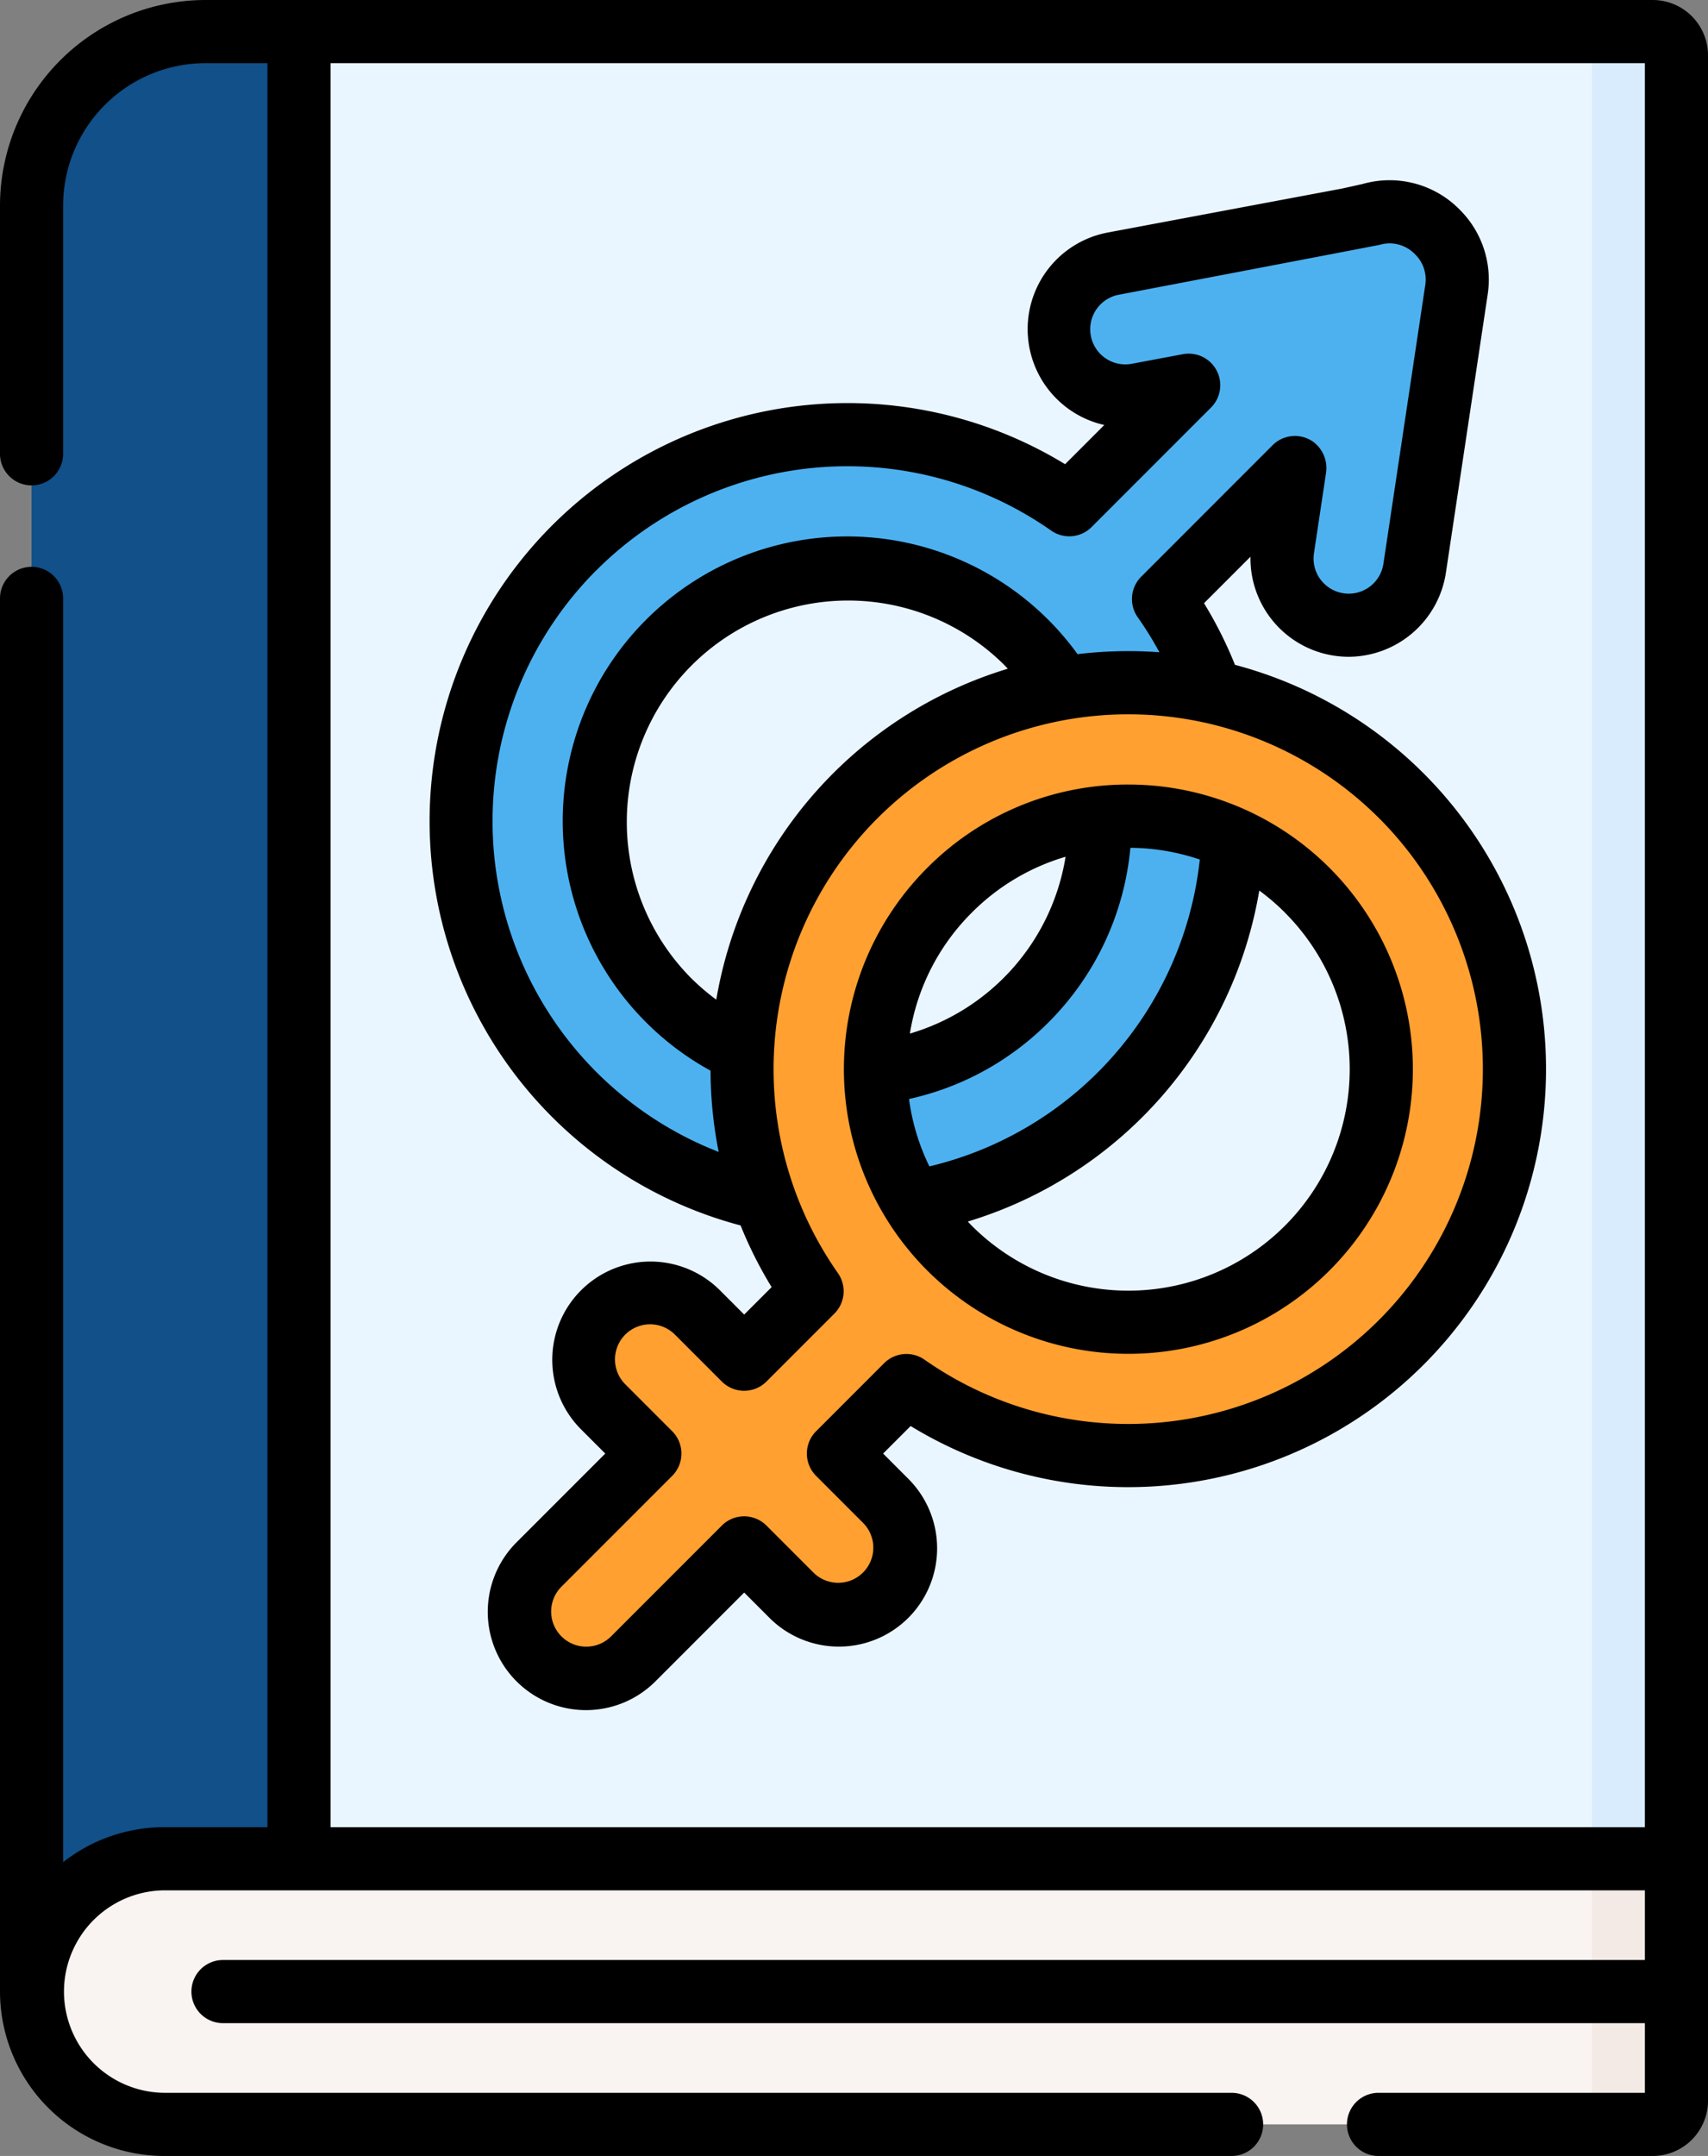 <svg xmlns="http://www.w3.org/2000/svg" width="225.431" height="284.4" viewBox="0 0 225.431 284.4">
  <rect x="0" y="0" width="225.431" height="284.4" fill="#808080" stroke="none"/>
  <g id="Grupo_1027678" data-name="Grupo 1027678" transform="translate(-53.08)">
    <g id="Grupo_1027666" data-name="Grupo 1027666" transform="translate(57.245 4.165)">
      <path id="Trazado_726196" data-name="Trazado 726196" d="M95.877,266.048h-35.3V30.459A22.959,22.959,0,0,1,83.539,7.5H95.878V266.048Z" transform="translate(-60.579 -7.499)" fill="#115089"/>
    </g>
    <g id="Grupo_1027668" data-name="Grupo 1027668" transform="translate(92.544 4.165)">
      <path id="Trazado_726198" data-name="Trazado 726198" d="M305.928,248.528h-181.8V7.5H302.8a3.123,3.123,0,0,1,3.123,3.123Z" transform="translate(-124.126 -7.499)" fill="#eaf6ff"/>
    </g>
    <g id="Grupo_1027669" data-name="Grupo 1027669" transform="translate(260.056 4.168)">
      <path id="Trazado_726199" data-name="Trazado 726199" d="M439.983,10.621V248.529H428.82V10.621A3.122,3.122,0,0,0,425.7,7.5h11.163a3.122,3.122,0,0,1,3.124,3.118Z" transform="translate(-425.696 -7.503)" fill="#d8ecfe"/>
    </g>
    <g id="Grupo_1027672" data-name="Grupo 1027672" transform="translate(113.93 27.938)">
      <g id="Grupo_1027670" data-name="Grupo 1027670">
        <path id="Trazado_726200" data-name="Trazado 726200" d="M291.475,52.939l-.067-.067a8.775,8.775,0,0,0-8.326-2.32c-.988.243-1.971.506-2.97.693l-31.357,5.881A8.8,8.8,0,1,0,252,74.42l6.669-1.246L242.9,88.939a50.909,50.909,0,1,0,12.448,12.44l17.344-17.344-1.606,10.686a8.8,8.8,0,0,0,17.405,2.615l5.528-36.81a8.8,8.8,0,0,0-2.543-7.587ZM237.21,154.282a33.38,33.38,0,1,1,0-47.207A33.17,33.17,0,0,1,237.21,154.282Z" transform="translate(-162.628 -50.296)" fill="#4db1f0"/>
      </g>
    </g>
    <g id="Grupo_1027673" data-name="Grupo 1027673" transform="translate(121.624 90.06)">
      <path id="Trazado_726202" data-name="Trazado 726202" d="M292.909,177.066a50.988,50.988,0,0,0-77.788,65.343l-8.965,8.965-6.193-6.193a8.8,8.8,0,0,0-12.445,12.444l6.193,6.193-14.656,14.656A8.8,8.8,0,0,0,191.5,290.919l14.656-14.656,6.193,6.193a8.8,8.8,0,1,0,12.445-12.445l-6.193-6.193,8.973-8.973a50.981,50.981,0,0,0,65.335-77.779Zm-12.445,59.651a33.381,33.381,0,1,1,0-47.208A33.418,33.418,0,0,1,280.464,236.717Z" transform="translate(-176.478 -162.134)" fill="#ffa031"/>
    </g>
    <g id="Grupo_1027675" data-name="Grupo 1027675" transform="translate(57.245 245.195)">
      <path id="Trazado_726204" data-name="Trazado 726204" d="M277.679,441.42H78.1a17.519,17.519,0,1,0,0,35.039H274.556a3.123,3.123,0,0,0,3.123-3.123Z" transform="translate(-60.579 -441.42)" fill="#f9f3f1"/>
    </g>
    <g id="Grupo_1027676" data-name="Grupo 1027676" transform="translate(260.056 245.194)">
      <path id="Trazado_726205" data-name="Trazado 726205" d="M439.983,441.418v31.919a3.122,3.122,0,0,1-3.124,3.118H425.7a3.122,3.122,0,0,0,3.124-3.118V441.418Z" transform="translate(-425.696 -441.418)" fill="#f3eae6"/>
    </g>
    <g id="Grupo_1027677" data-name="Grupo 1027677" transform="translate(53.08)">
      <path id="Trazado_726206" data-name="Trazado 726206" d="M264.592,197.316a37.548,37.548,0,1,0,26.549-11,37.3,37.3,0,0,0-26.549,11Zm5.891,5.891a29.057,29.057,0,0,1,12.374-7.367,29.16,29.16,0,0,1-20.551,23.329,28.986,28.986,0,0,1,8.177-15.961Zm41.317,0a29.215,29.215,0,0,1-41.317,41.317c-.184-.184-.357-.374-.535-.562A55.2,55.2,0,0,0,308.422,200.3a29.637,29.637,0,0,1,3.378,2.9Zm-11.229-7a46.785,46.785,0,0,1-35.691,40.481,28.906,28.906,0,0,1-2.687-8.891,37.269,37.269,0,0,0,18.4-10.1h0a37.376,37.376,0,0,0,10.816-23.036,29.208,29.208,0,0,1,9.162,1.549Z" transform="translate(-142.215 -82.825)"/>
      <path id="Trazado_726207" data-name="Trazado 726207" d="M196.191,180.679a54.438,54.438,0,0,0,4.094,8.134l-3.622,3.621-3.248-3.248a12.965,12.965,0,0,0-18.335,18.335l3.248,3.248L166.617,222.48a12.965,12.965,0,0,0,18.336,18.335l11.71-11.711,3.248,3.248a12.965,12.965,0,1,0,18.335-18.334L215,210.769l3.632-3.632a55.153,55.153,0,1,0,42.808-100.412,54.247,54.247,0,0,0-4.085-8.129l6.132-6.132a12.978,12.978,0,0,0,12.975,13.2,13.041,13.041,0,0,0,12.81-11.04l5.53-36.806a13,13,0,0,0-3.69-11.127l-.09-.093a12.98,12.98,0,0,0-12.741-3.3l-2.71.6-30.92,5.8a12.965,12.965,0,0,0-.46,25.39l-5.172,5.172a55.159,55.159,0,1,0-42.826,100.418Zm-3.211-29.786A29.64,29.64,0,0,1,189.611,148a29.216,29.216,0,0,1,41.317-41.317c.182.182.354.369.529.555a55.267,55.267,0,0,0-38.477,43.653Zm87.49-23.93a46.82,46.82,0,0,1-60,71.425,4.166,4.166,0,0,0-5.34.463l-8.973,8.972a4.164,4.164,0,0,0,0,5.89l6.193,6.194a4.634,4.634,0,1,1-6.554,6.553l-6.193-6.193a4.166,4.166,0,0,0-5.89,0l-14.656,14.656a4.634,4.634,0,0,1-6.553-6.553l14.657-14.657a4.166,4.166,0,0,0,0-5.891l-6.193-6.193a4.634,4.634,0,0,1,6.553-6.554l6.193,6.193a4.166,4.166,0,0,0,5.891,0l8.966-8.966a4.166,4.166,0,0,0,.459-5.345,46.82,46.82,0,0,1,71.436-59.994Zm-103.3-32.722a46.845,46.845,0,0,1,60-5.231,4.165,4.165,0,0,0,5.345-.458l15.766-15.767a4.166,4.166,0,0,0-3.714-7.039L247.893,67a4.635,4.635,0,1,1-1.709-9.11s34.114-6.5,34.362-6.571a4.643,4.643,0,0,1,4.552,1.138l.057.059q.033.034.067.067a4.646,4.646,0,0,1,1.34,4l-5.53,36.807a4.624,4.624,0,0,1-5.271,3.894A4.633,4.633,0,0,1,271.867,92l1.58-10.521a4.31,4.31,0,0,0-1.716-4.2,4.17,4.17,0,0,0-5.325.474L249.063,95.1a4.167,4.167,0,0,0-.459,5.346,46.039,46.039,0,0,1,2.862,4.619q-2.036-.148-4.1-.149a56.062,56.062,0,0,0-6.7.4,37.543,37.543,0,1,0-48.443,54.944,55.724,55.724,0,0,0,1.075,10.719,46.821,46.821,0,0,1-16.134-76.742Z" transform="translate(-98.442 -19.025)"/>
      <path id="Trazado_726208" data-name="Trazado 726208" d="M271.223,0H80.205A27.156,27.156,0,0,0,53.08,27.125V59.864a4.165,4.165,0,0,0,8.33,0V27.125A18.816,18.816,0,0,1,80.205,8.33h8.174v232.7H74.765a21.573,21.573,0,0,0-13.355,4.618V78.937a4.165,4.165,0,0,0-8.33,0V262.714A21.71,21.71,0,0,0,74.765,284.4H215.633a4.165,4.165,0,1,0,0-8.33H74.765a13.355,13.355,0,0,1,0-26.709H270.181v9.189H82.51a4.165,4.165,0,1,0,0,8.33H270.181v9.19H235.023a4.165,4.165,0,1,0,0,8.33h36.2a7.3,7.3,0,0,0,7.289-7.289V7.289A7.3,7.3,0,0,0,271.223,0Zm-1.042,241.03H96.709V8.33H270.18v232.7Z" transform="translate(-53.08)"/>
    </g>
  </g>
</svg>
